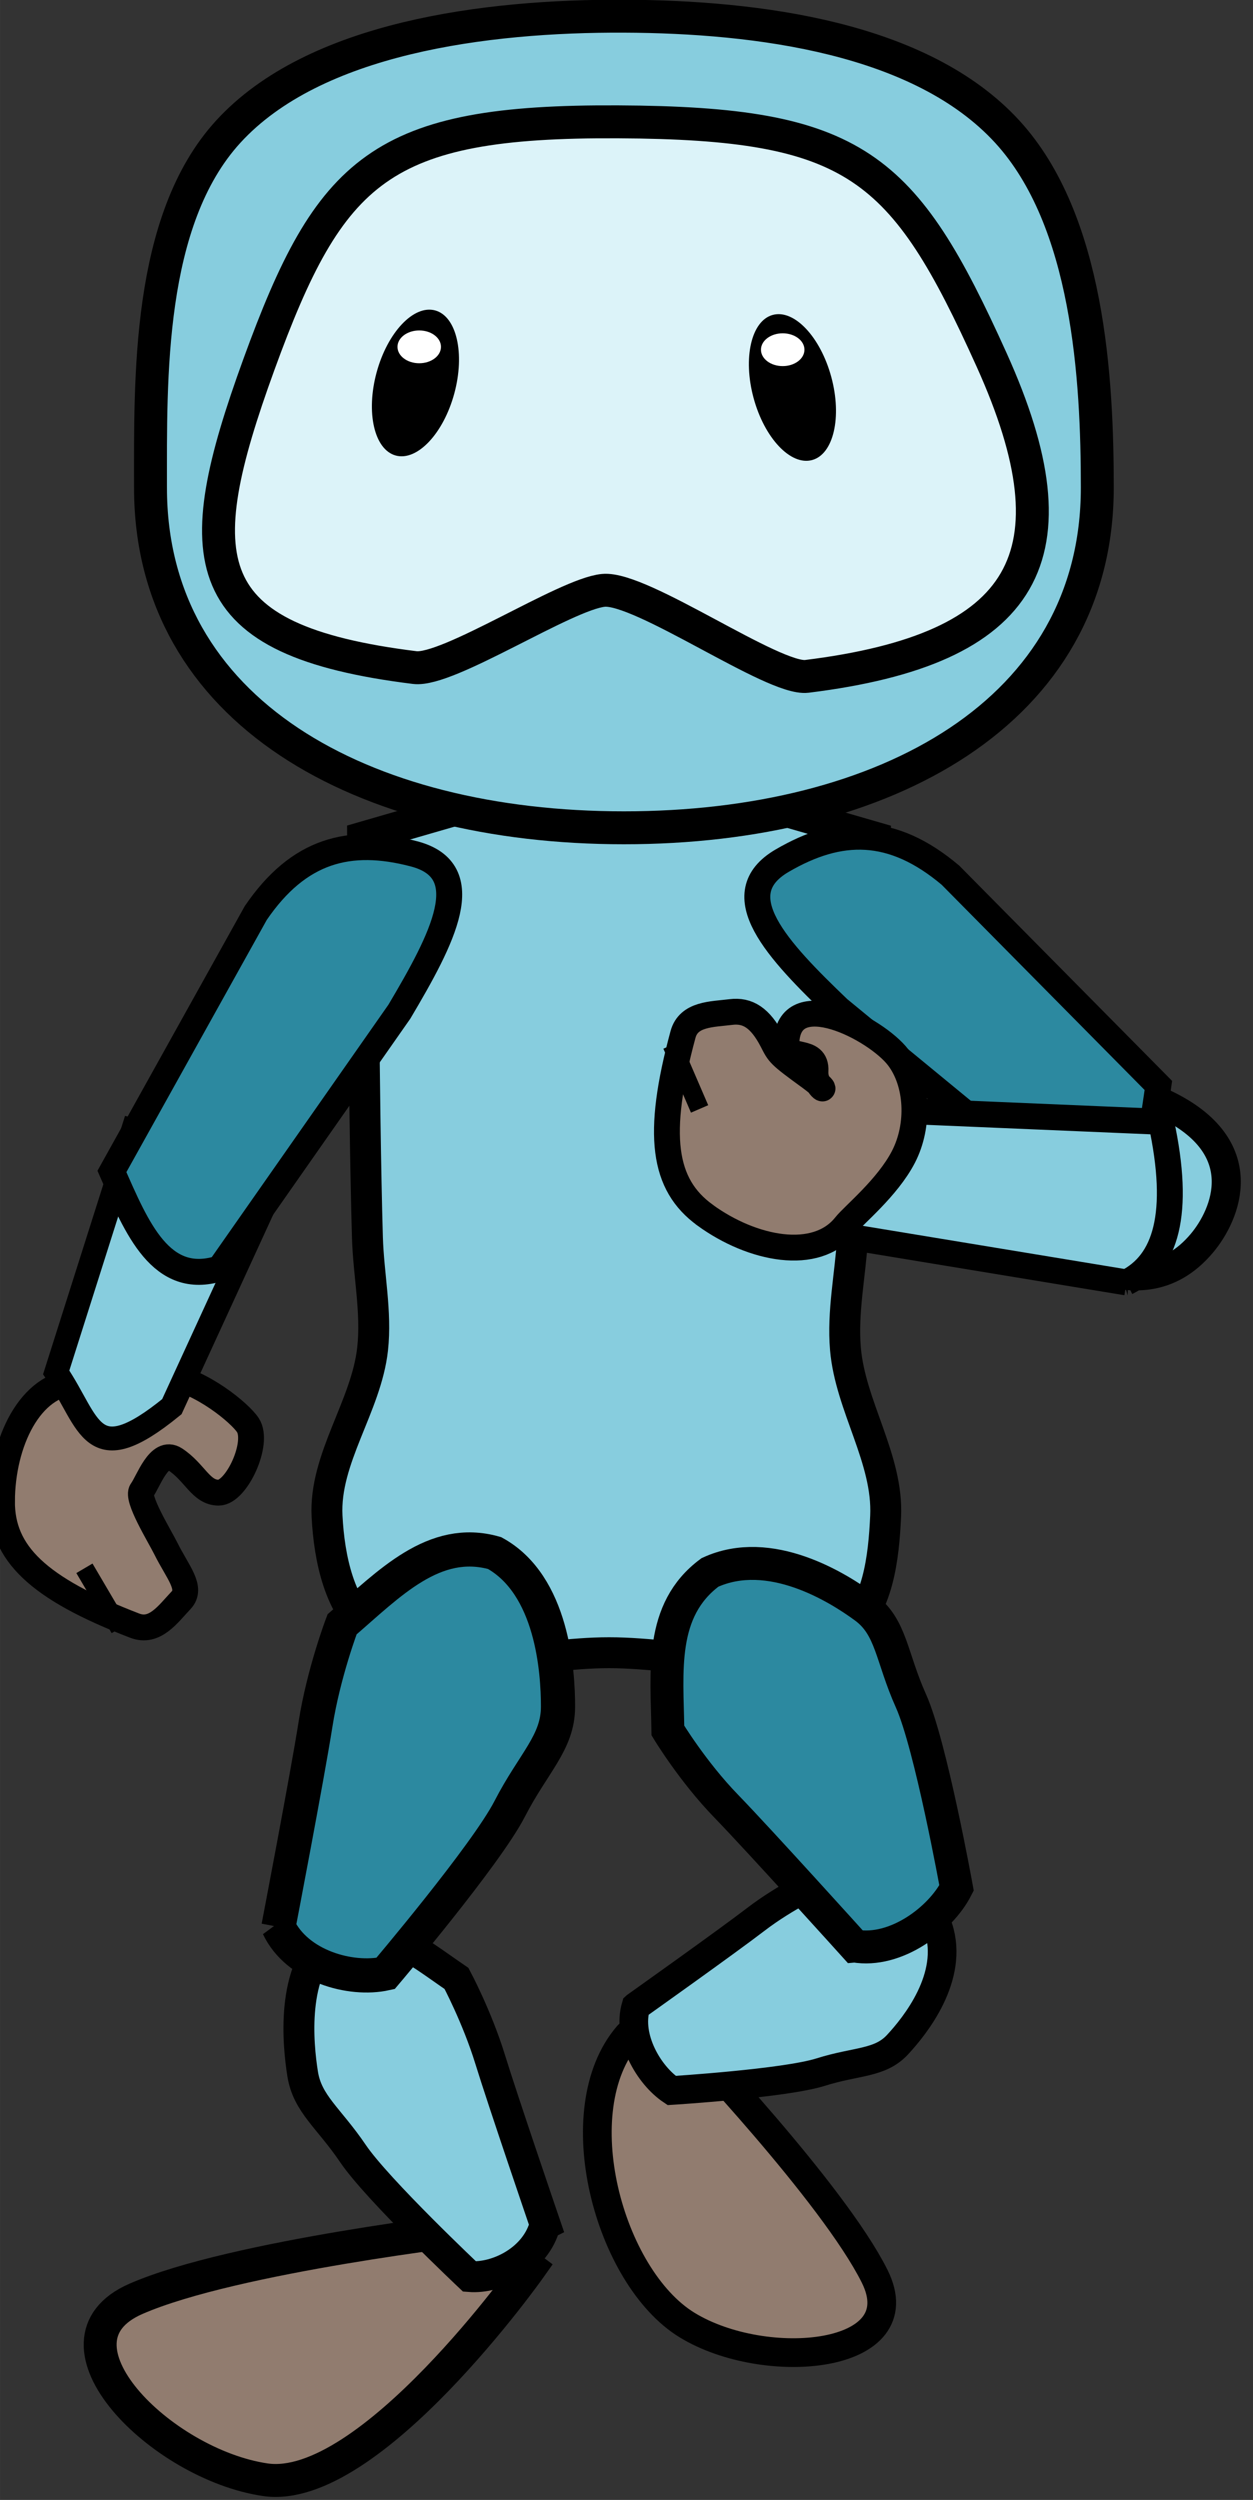 <?xml version="1.0" encoding="UTF-8" standalone="no"?>
<svg
   xmlns:dc="http://purl.org/dc/elements/1.1/"
   xmlns:cc="http://creativecommons.org/ns#"
   xmlns:rdf="http://www.w3.org/1999/02/22-rdf-syntax-ns#"
   xmlns:svg="http://www.w3.org/2000/svg"
   xmlns="http://www.w3.org/2000/svg"
   xmlns:sodipodi="http://sodipodi.sourceforge.net/DTD/sodipodi-0.dtd"
   xmlns:inkscape="http://www.inkscape.org/namespaces/inkscape"
   width="100.283"
   height="200"
   viewBox="0 0 26.533 52.917"
   version="1.1"
   id="svg123"
   inkscape:version="1.0.1 (0767f8302a, 2020-10-17)"
   sodipodi:docname="walk_front7.svg"
   inkscape:export-filename="/home/karine/escoria-assets-testing/marche_devant/marche_avant.png"
   inkscape:export-xdpi="96"
   inkscape:export-ydpi="96">
  <rect x="0" y="0" width="26.533" height="52.917" fill="#333333" stroke="none"/>
  <defs
     id="defs117" />
  <sodipodi:namedview
     id="base"
     pagecolor="#ffffff"
     bordercolor="#666666"
     borderopacity="1.0"
     inkscape:pageopacity="0.0"
     inkscape:pageshadow="2"
     inkscape:zoom="3.5810054"
     inkscape:cx="50.030451"
     inkscape:cy="100.18646"
     inkscape:document-units="mm"
     inkscape:current-layer="layer1"
     inkscape:document-rotation="0"
     showgrid="false"
     inkscape:snap-global="false"
     inkscape:window-width="1848"
     inkscape:window-height="1016"
     inkscape:window-x="72"
     inkscape:window-y="27"
     inkscape:window-maximized="1"
     fit-margin-top="0"
     fit-margin-left="0"
     fit-margin-right="0"
     fit-margin-bottom="0"
     units="px" />
  <g
     inkscape:label="Calque 1"
     inkscape:groupmode="layer"
     id="layer1"
     transform="translate(-46.286,-774.866)">
    <g
       id="g1025"
       transform="matrix(0.457,0,0,0.457,-166.91,769.945)">
      <path
         id="rect856-1-3-8-6-8-3-0-5"
         style="fill:#87cdde;fill-opacity:1;stroke:#000000;stroke-width:1.432;stroke-linecap:square;stroke-miterlimit:4;stroke-dasharray:none;stroke-opacity:1;paint-order:markers stroke fill"
         d="m 481.666,80.996 c 0.1,1.948 0.568,4.265 2.111,5.459 4.506,2.149 7.295,0.863 10.959,0.863 3.662,-1.01e-4 8.059,1.383 10.951,-0.863 1.518,-1.179 1.773,-3.538 1.862,-5.459 0.123,-2.653 -1.635,-5.102 -1.862,-7.748 -0.148,-1.716 0.228,-3.438 0.331,-5.158 0.371,-6.18 1.033,-18.546 1.033,-18.546 l -9.473,-2.74 h -4.793 l -9.473,2.74 c 0,0 0.044,12.366 0.225,18.546 0.051,1.72 0.428,3.447 0.24,5.158 -0.293,2.661 -2.249,5.075 -2.111,7.748 z"
         sodipodi:nodetypes="acaaaaaccccaaa" />
      <path
         id="path833-6-2-61"
         style="fill:#87cdde;fill-opacity:1;stroke:#000000;stroke-width:1.525;stroke-linecap:square;stroke-miterlimit:4;stroke-dasharray:none;stroke-opacity:1;paint-order:markers stroke fill"
         d="m 473.485,33.356 c 0,10.381 9.821,15.754 21.936,15.754 12.115,0 21.936,-5.373 21.936,-15.754 0,-5.043 -0.399,-12.374 -4.172,-16.488 -3.993,-4.355 -11.548,-5.324 -17.764,-5.35 -6.397,-0.027 -14.34,0.985 -18.334,5.35 -3.762,4.111 -3.602,11.453 -3.602,16.488 z"
         sodipodi:nodetypes="ssssass" />
      <path
         id="rect892-5-0-2-3-2-6-7-3-1"
         style="fill:#917c6f;fill-opacity:1;stroke:#000000;stroke-width:1.33;stroke-linecap:square;stroke-miterlimit:4;stroke-dasharray:none;stroke-opacity:1;paint-order:markers stroke fill"
         d="m 498.284,105.181 c 0,0 6.828,7.16 8.755,11.017 1.927,3.858 -5.068,4.482 -8.695,2.259 -3.627,-2.224 -5.713,-9.961 -2.732,-13.418 0.582,-0.675 2.672,0.142 2.672,0.142 z"
         sodipodi:nodetypes="czzac" />
      <path
         id="path833-5-4-3-0-7-5-7-5"
         style="fill:#dcf3f9;fill-opacity:1;stroke:#000000;stroke-width:1.525;stroke-linecap:square;stroke-miterlimit:4;stroke-dasharray:none;stroke-opacity:1;paint-order:markers stroke fill"
         d="m 503.897,42.096 c 10.222,-1.264 12.651,-5.601 8.567,-14.651 -4.085,-9.05 -6.296,-10.976 -17.304,-11.034 -11.008,-0.058 -13.354,2.175 -16.653,11.242 -3.299,9.067 -2.998,12.772 7.224,14.036 1.545,0.191 6.977,-3.404 8.738,-3.577 1.761,-0.173 7.883,4.175 9.428,3.984 z"
         sodipodi:nodetypes="szzzszs" />
      <path
         id="rect875-9-1-1-3-5-9"
         style="fill:#87cdde;fill-opacity:1;stroke:#000000;stroke-width:1.328;stroke-linecap:square;stroke-miterlimit:4;stroke-dasharray:none;stroke-opacity:1;paint-order:markers stroke fill"
         d="m 495.979,103.692 c 0,0 4.183,-2.97 5.562,-4.027 1.379,-1.057 2.957,-1.774 2.957,-1.774 2.111,0.216 4.354,0.19 5.497,2.175 0.738,2.272 -1.083,4.536 -1.901,5.413 -0.818,0.877 -1.894,0.74 -3.552,1.264 -1.658,0.524 -6.909,0.852 -6.909,0.852 -1.057,-0.706 -2.081,-2.454 -1.655,-3.902 z"
         sodipodi:nodetypes="czcczzccc" />
      <path
         id="rect875-9-1-1-5-5-9-8"
         style="fill:#2c89a0;fill-opacity:1;stroke:#000000;stroke-width:1.525;stroke-linecap:square;stroke-miterlimit:4;stroke-dasharray:none;stroke-opacity:1;paint-order:markers stroke fill"
         d="m 506.113,100.903 c 0,0 -4.405,-4.883 -5.955,-6.481 -1.551,-1.598 -2.699,-3.5 -2.699,-3.5 -0.04,-2.72 -0.407,-5.571 1.949,-7.322 2.783,-1.278 5.936,0.702 7.175,1.613 1.239,0.911 1.225,2.3 2.138,4.334 0.915,2.033 2.114,8.668 2.114,8.668 -0.741,1.451 -2.814,3.015 -4.721,2.688 z"
         sodipodi:nodetypes="czcczzccc" />
      <path
         id="rect892-5-0-2-3-2-6-6-61-4"
         style="fill:#917c6f;fill-opacity:1;stroke:#000000;stroke-width:1.525;stroke-linecap:square;stroke-miterlimit:4;stroke-dasharray:none;stroke-opacity:1;paint-order:markers stroke fill"
         d="m 488.611,113.976 c 0,0 -11.273,1.289 -15.804,3.271 -4.531,1.982 1.17,7.671 5.998,8.377 4.828,0.706 12.263,-9.81 12.263,-9.81 z"
         sodipodi:nodetypes="czzcc" />
      <path
         id="rect875-9-1-1-1-2-2-8"
         style="fill:#87cdde;fill-opacity:1;stroke:#000000;stroke-width:1.432;stroke-linecap:square;stroke-miterlimit:4;stroke-dasharray:none;stroke-opacity:1;paint-order:markers stroke fill"
         d="m 491.772,113.798 c 0,0 -1.951,-5.706 -2.553,-7.658 -0.602,-1.952 -1.554,-3.734 -1.554,-3.734 -1.906,-1.302 -3.795,-2.919 -5.831,-1.906 -1.847,1.566 -1.52,4.943 -1.298,6.332 0.222,1.389 1.208,2.027 2.333,3.687 1.124,1.661 5.401,5.694 5.401,5.694 1.276,0.102 3.084,-0.779 3.5,-2.414 z"
         sodipodi:nodetypes="czcczzccc" />
      <path
         id="rect875-9-1-1-5-9-9-8-1"
         style="fill:#2c89a0;fill-opacity:1;stroke:#000000;stroke-width:1.584;stroke-linecap:square;stroke-miterlimit:4;stroke-dasharray:none;stroke-opacity:1;paint-order:markers stroke fill"
         d="m 479.414,100.017 c 0,0 1.342,-6.999 1.717,-9.382 0.375,-2.383 1.232,-4.632 1.232,-4.632 2.174,-1.868 4.261,-4.1 7.068,-3.3 2.677,1.479 2.94,5.468 2.937,7.124 -0.004,1.657 -1.135,2.582 -2.238,4.722 -1.102,2.141 -5.755,7.626 -5.755,7.626 -1.61,0.355 -4.099,-0.333 -4.962,-2.159 z"
         sodipodi:nodetypes="czcczzccc" />
      <path
         id="path833-6-9-66-6-9-0"
         style="fill:#87cdde;fill-opacity:1;stroke:#000000;stroke-width:1.347;stroke-linecap:square;stroke-miterlimit:4;stroke-dasharray:none;stroke-opacity:1;paint-order:markers stroke fill"
         d="m 514.16,63.958 c -1.623,1.715 -0.861,3.851 2.345,5.262 2.316,1.019 4.212,0.895 5.695,-0.864 1.129,-1.339 2.451,-4.458 -1.698,-6.445 -3.069,-1.469 -4.827,0.447 -6.342,2.047 z"
         sodipodi:nodetypes="sssss" />
      <path
         id="rect892-5-3-9-1-7-2-77-6-9-7-3"
         style="fill:#2c89a0;fill-opacity:1;stroke:#000000;stroke-width:1.202;stroke-linecap:square;stroke-miterlimit:4;stroke-dasharray:none;stroke-opacity:1;paint-order:markers stroke fill"
         d="m 520.186,61.044 c -0.408,2.842 -0.752,5.761 -3.606,5.667 l -11.212,-9.218 c -2.851,-2.73 -5.282,-5.304 -2.613,-6.861 2.669,-1.556 5.098,-1.602 7.797,0.673 z"
         sodipodi:nodetypes="cccscc" />
      <path
         id="rect892-5-3-9-1-7-2-7-1-3-0-3-0"
         style="fill:#87cdde;fill-opacity:1;stroke:#000000;stroke-width:1.2;stroke-linecap:square;stroke-miterlimit:4;stroke-dasharray:none;stroke-opacity:1;paint-order:markers stroke fill"
         d="m 518.709,70.168 -12.725,-2.097 c -1.533,-2.665 -3.817,-3.81 1.001,-5.908 l 13.327,0.564 c 0.929,4.282 0.21,6.535 -1.604,7.441 z"
         sodipodi:nodetypes="ccccc" />
      <g
         id="g1742-7-1-6-4"
         transform="matrix(-4.804,3.17,-3.17,-4.804,818.297,-44.235)"
         style="fill:#917c6f;fill-opacity:1">
        <path
           id="path839-9-65-0-6-2-1-4"
           style="fill:#917c6f;fill-opacity:1;stroke:#000000;stroke-width:0.208;stroke-linecap:square;stroke-miterlimit:4;stroke-dasharray:none;stroke-opacity:1;paint-order:markers stroke fill"
           d="m 56.926,14.399 c 0.147,0.39 -0.024,0.756 -0.653,1.311 -0.13,0.114 -0.283,0.006 -0.421,-0.062 -0.121,-0.06 -0.172,-0.167 -0.15,-0.377 0.013,-0.12 0.018,-0.119 -0.092,-0.412 -0.088,-0.236 0.026,-0.104 -0.065,0.018 -0.115,0.155 0.154,0.199 0.073,0.315 -0.278,0.397 -0.669,-0.299 -0.689,-0.591 -0.018,-0.256 0.154,-0.55 0.406,-0.691 0.245,-0.137 0.593,-0.17 0.694,-0.203 0.358,-0.117 0.731,0.25 0.897,0.691 z"
           sodipodi:nodetypes="ssssssssssss" />
        <path
           style="fill:#917c6f;fill-opacity:1;stroke:#000000;stroke-width:0.151;stroke-linecap:butt;stroke-linejoin:miter;stroke-miterlimit:4;stroke-dasharray:none;stroke-opacity:1"
           d="m 56.394,15.688 0.098,-0.552 v 0"
           id="path1529-9-7-7-2-4" />
      </g>
      <g
         id="g1742-7-6-3-9-4"
         transform="matrix(-5.395,2.006,2.006,5.395,744.835,-111.573)"
         style="fill:#917c6f;fill-opacity:1">
        <path
           id="path839-9-65-0-6-3-6-3-76"
           style="fill:#917c6f;fill-opacity:1;stroke:#000000;stroke-width:0.208;stroke-linecap:square;stroke-miterlimit:4;stroke-dasharray:none;stroke-opacity:1;paint-order:markers stroke fill"
           d="m 56.926,14.399 c 0.147,0.39 -0.024,0.756 -0.653,1.311 -0.13,0.114 -0.283,0.006 -0.421,-0.062 -0.121,-0.06 -0.052,-0.222 -0.03,-0.432 0.013,-0.12 0.083,-0.466 0.019,-0.506 -0.073,-0.047 -0.247,-0.265 -0.338,-0.143 -0.115,0.155 -0.101,0.325 -0.236,0.375 -0.135,0.05 -0.448,-0.261 -0.41,-0.427 0.025,-0.112 0.226,-0.463 0.478,-0.604 0.245,-0.137 0.593,-0.17 0.694,-0.203 0.358,-0.117 0.731,0.25 0.897,0.691 z"
           sodipodi:nodetypes="sssssszssss" />
        <path
           style="fill:#917c6f;fill-opacity:1;stroke:#000000;stroke-width:0.151;stroke-linecap:butt;stroke-linejoin:miter;stroke-miterlimit:4;stroke-dasharray:none;stroke-opacity:1"
           d="m 56.394,15.688 0.098,-0.552 v 0"
           id="path1529-9-7-9-0-1-3" />
      </g>
      <path
         id="rect892-5-3-9-1-7-2-7-1-3-4-6-9-1"
         style="fill:#87cdde;fill-opacity:1;stroke:#000000;stroke-width:1.107;stroke-linecap:square;stroke-miterlimit:4;stroke-dasharray:none;stroke-opacity:1;paint-order:markers stroke fill"
         d="m 472.676,63.116 -3.56,11.219 c 1.588,2.333 1.592,4.659 5.359,1.587 l 5.094,-11.086 z"
         sodipodi:nodetypes="ccccc" />
      <path
         id="rect892-5-3-9-1-7-2-77-6-8-2-4-7"
         style="fill:#2c89a0;fill-opacity:1;stroke:#000000;stroke-width:1.202;stroke-linecap:square;stroke-miterlimit:4;stroke-dasharray:none;stroke-opacity:1;paint-order:markers stroke fill"
         d="m 471.698,65.027 c 1.156,2.628 2.272,5.347 4.996,4.49 l 8.324,-11.891 c 2.013,-3.395 3.663,-6.528 0.674,-7.31 -2.989,-0.782 -5.341,-0.174 -7.33,2.742 z"
         sodipodi:nodetypes="cccscc" />
      <g
         id="g1831-1-6-7-59"
         transform="matrix(-5.756,0,0,5.756,725.439,4.028)">
        <ellipse
           style="fill:#000000;fill-opacity:1;stroke:none;stroke-width:0.265;stroke-linecap:square;paint-order:markers stroke fill"
           id="path1506-2-1-8-6"
           cx="38.381"
           cy="-5.968"
           rx="0.324"
           ry="0.605"
           transform="rotate(15.178)" />
        <ellipse
           style="fill:#ffffff;fill-opacity:1;stroke:none;stroke-width:0.114;stroke-linecap:square;stroke-miterlimit:4;stroke-dasharray:none;paint-order:markers stroke fill"
           id="path1541-9-8-4-2"
           cx="38.683"
           cy="3.985"
           rx="0.175"
           ry="0.132" />
      </g>
      <g
         id="g1868-7-5-1"
         transform="matrix(-5.756,0,0,5.756,802.247,3.706)">
        <ellipse
           style="fill:#000000;fill-opacity:1;stroke:none;stroke-width:0.265;stroke-linecap:square;paint-order:markers stroke fill"
           id="path1506-9-9-0-7"
           cx="-51.937"
           cy="18.566"
           rx="0.324"
           ry="0.605"
           transform="matrix(-0.965,0.262,0.262,0.965,0,0)" />
        <ellipse
           style="fill:#ffffff;fill-opacity:1;stroke:none;stroke-width:0.114;stroke-linecap:square;stroke-miterlimit:4;stroke-dasharray:none;paint-order:markers stroke fill"
           id="path1541-0-2-3-8"
           cx="54.953"
           cy="4.018"
           rx="0.175"
           ry="0.132" />
      </g>
    </g>
  </g>
</svg>
